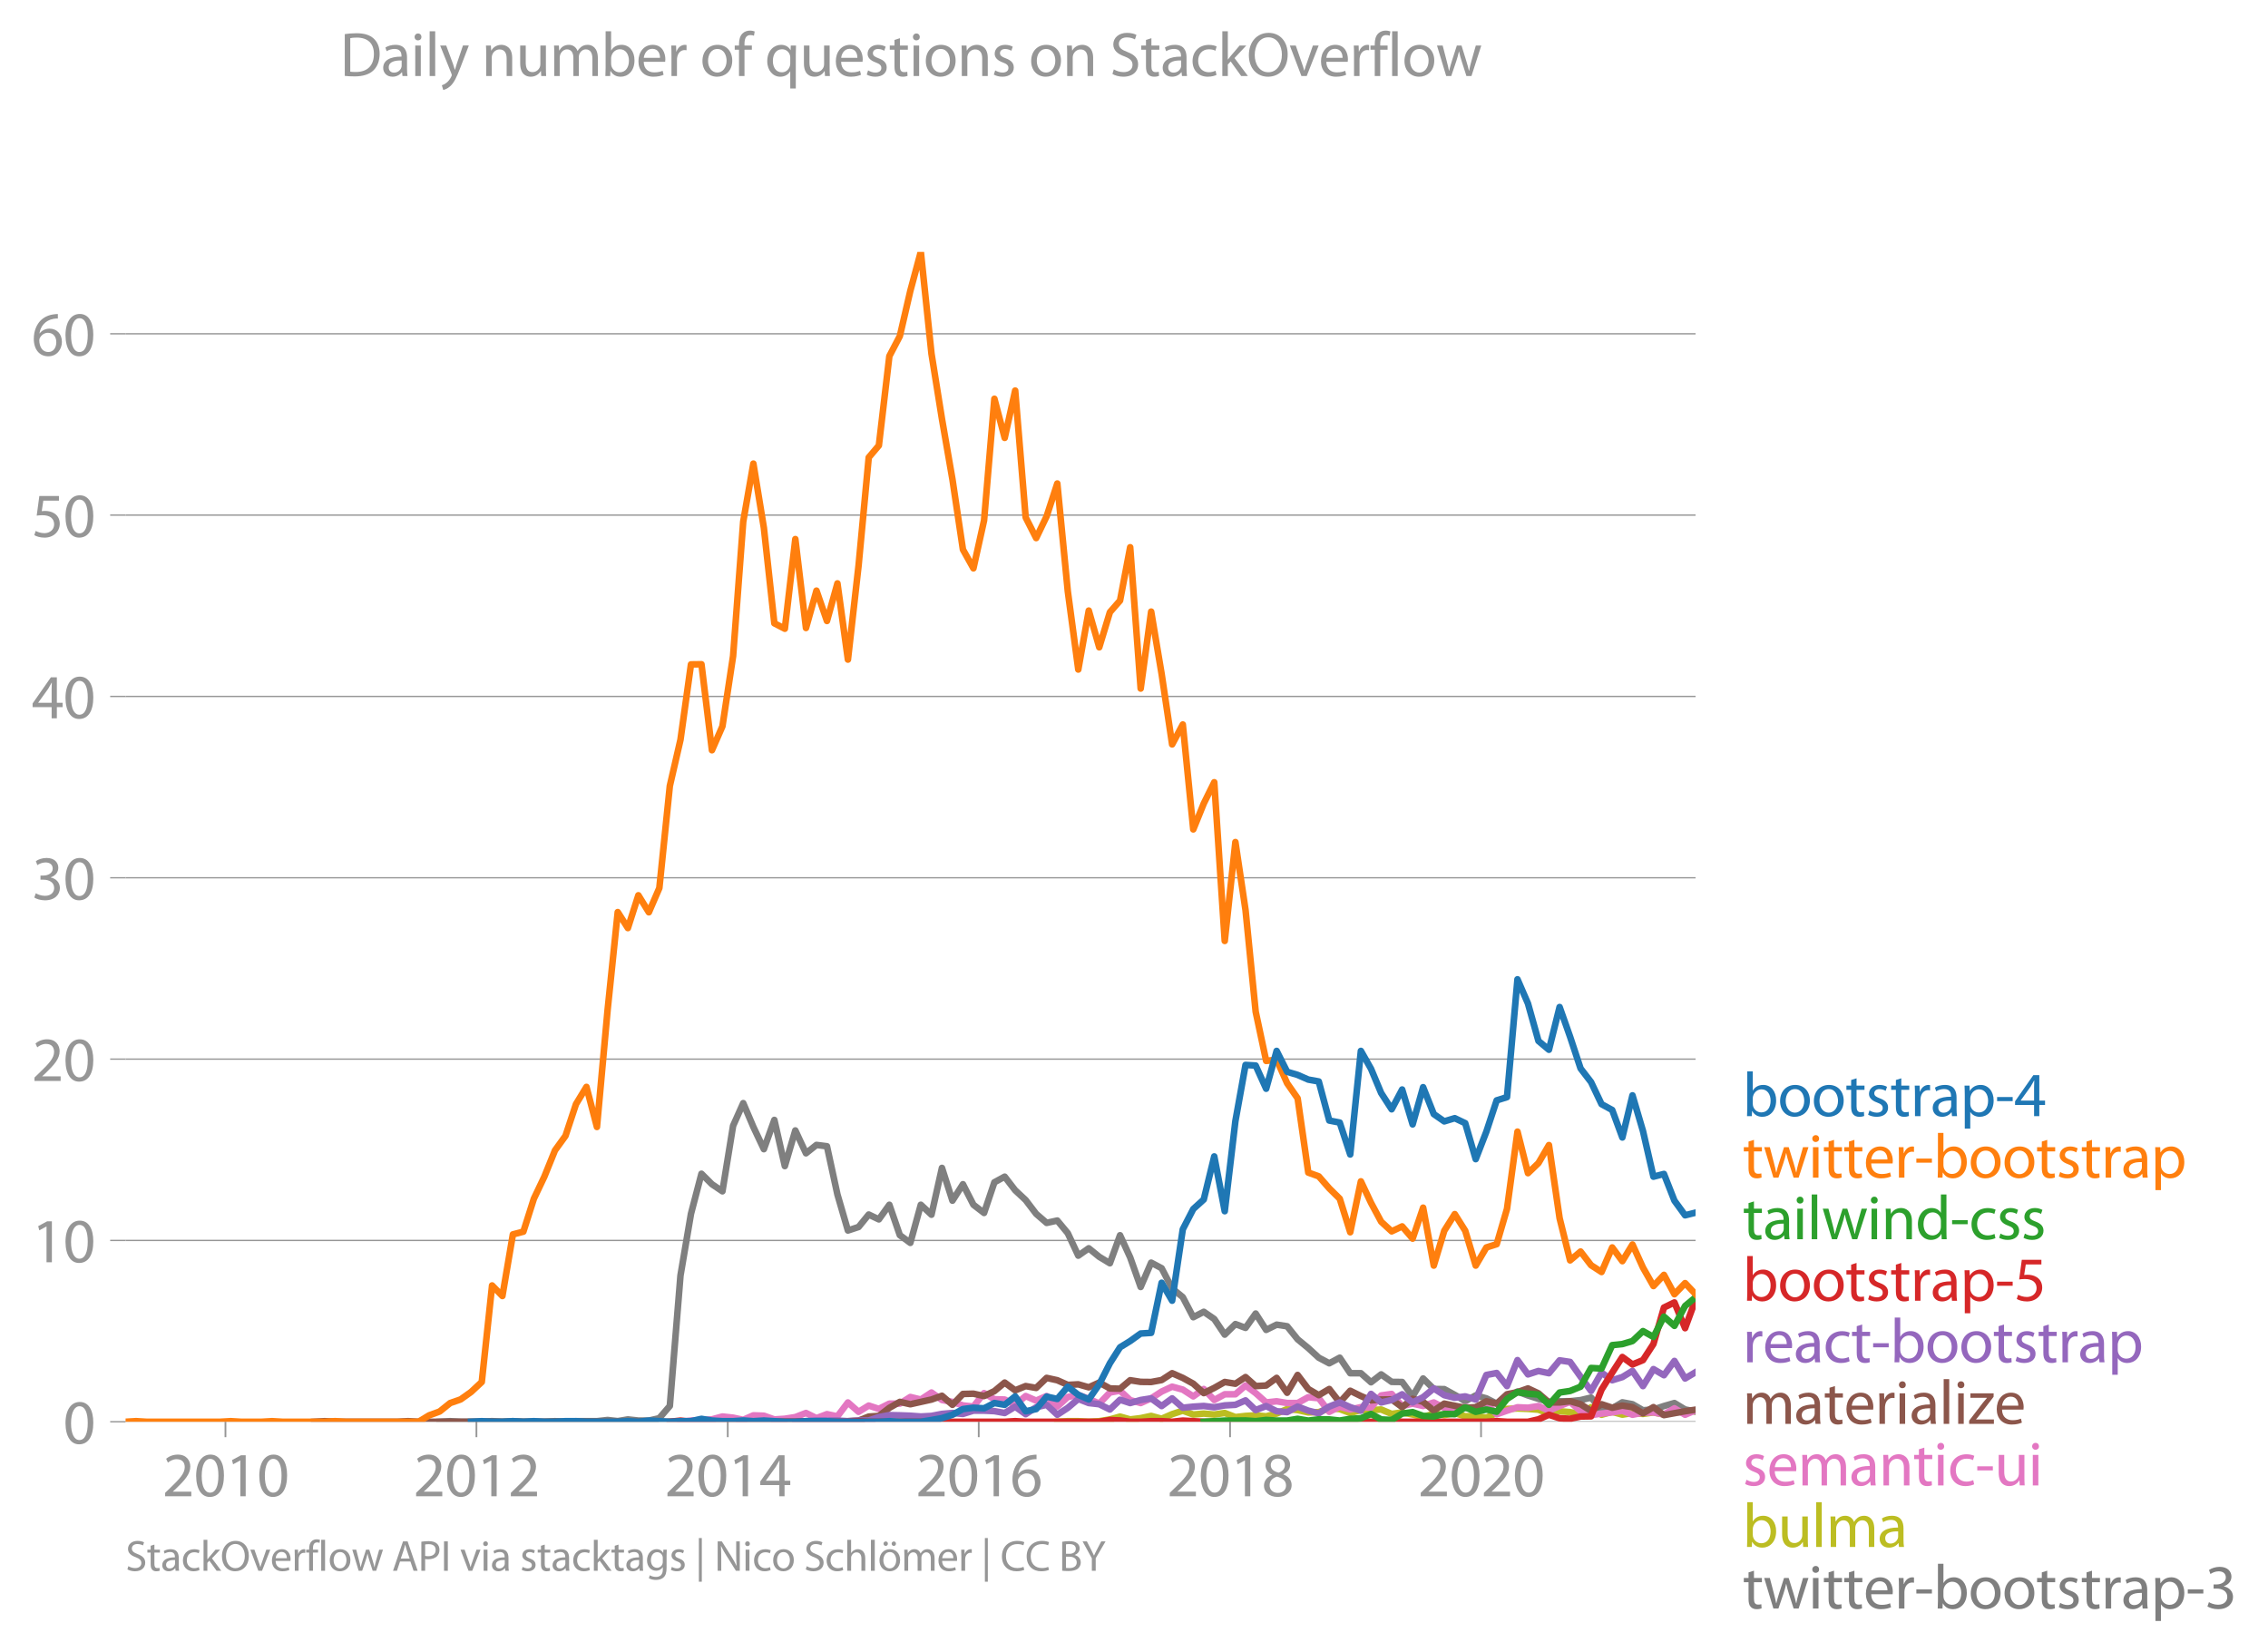 <svg height="501.135" viewBox="0 0 515.89 375.851" width="687.853" xmlns="http://www.w3.org/2000/svg" xmlns:xlink="http://www.w3.org/1999/xlink"><defs><style>*{stroke-linecap:butt;stroke-linejoin:round}</style></defs><g id="figure_1"><path d="M0 375.85h515.89V0H0z" style="fill:none" id="patch_1"/><g id="axes_1"><path d="M28.563 323.405h357.12V57.293H28.563z" style="fill:none" id="patch_2"/><g id="matplotlib.axis_1"><g id="xtick_1"><g id="line2d_1"><defs><path d="M0 0v3.5" id="m268a87ac39" style="stroke:#969696;stroke-width:.4"/></defs><use style="fill:#969696;stroke:#969696;stroke-width:.4" x="51.283" xlink:href="#m268a87ac39" y="323.405"/></g><g style="fill:#969696" transform="matrix(.14 0 0 -.14 36.92 340.345)" id="text_1"><defs><path d="M2944 0v467H1075v13l333 307c877 845 1434 1466 1434 2234 0 595-378 1209-1274 1209-480 0-890-179-1178-422l180-397c192 160 505 352 883 352 621 0 825-390 825-813-6-627-486-1164-1548-2176L288 346V0h2656z" id="MyriadPro-Regular-32" transform="scale(.016)"/><path d="M1677 4230c-845 0-1447-768-1447-2163C243 691 794-70 1606-70c922 0 1447 780 1447 2195 0 1325-499 2105-1376 2105zm-32-435c582 0 845-672 845-1696 0-1062-276-1734-852-1734-512 0-844 614-844 1696 0 1133 358 1734 851 1734z" id="MyriadPro-Regular-30" transform="scale(.016)"/><path d="M1510 0h544v4160h-480l-908-486 108-429 724 390h12V0z" id="MyriadPro-Regular-31" transform="scale(.016)"/></defs><use xlink:href="#MyriadPro-Regular-32"/><use x="51.3" xlink:href="#MyriadPro-Regular-30"/><use x="102.6" xlink:href="#MyriadPro-Regular-31"/><use x="153.9" xlink:href="#MyriadPro-Regular-30"/></g></g><g id="xtick_2"><use style="fill:#969696;stroke:#969696;stroke-width:.4" x="108.372" xlink:href="#m268a87ac39" y="323.405" id="line2d_2"/><g style="fill:#969696" transform="matrix(.14 0 0 -.14 94.009 340.345)" id="text_2"><use xlink:href="#MyriadPro-Regular-32"/><use x="51.3" xlink:href="#MyriadPro-Regular-30"/><use x="102.6" xlink:href="#MyriadPro-Regular-31"/><use x="153.9" xlink:href="#MyriadPro-Regular-32"/></g></g><g id="xtick_3"><use style="fill:#969696;stroke:#969696;stroke-width:.4" x="165.539" xlink:href="#m268a87ac39" y="323.405" id="line2d_3"/><g style="fill:#969696" transform="matrix(.14 0 0 -.14 151.176 340.345)" id="text_3"><defs><path d="M2560 0v1133h582v441h-582v2586h-608L96 1504v-371h1933V0h531zM666 1574v13l1017 1415c115 192 218 371 346 614h19c-13-218-19-435-19-653V1574H666z" id="MyriadPro-Regular-34" transform="scale(.016)"/></defs><use xlink:href="#MyriadPro-Regular-32"/><use x="51.3" xlink:href="#MyriadPro-Regular-30"/><use x="102.6" xlink:href="#MyriadPro-Regular-31"/><use x="153.9" xlink:href="#MyriadPro-Regular-34"/></g></g><g id="xtick_4"><use style="fill:#969696;stroke:#969696;stroke-width:.4" x="222.628" xlink:href="#m268a87ac39" y="323.405" id="line2d_4"/><g style="fill:#969696" transform="matrix(.14 0 0 -.14 208.265 340.345)" id="text_4"><defs><path d="M2662 4224c-102 0-243-6-409-32-525-64-986-275-1331-614-410-410-704-1056-704-1876C218 621 800-70 1690-70c864 0 1382 704 1382 1465 0 813-518 1344-1254 1344-461 0-807-217-1005-480h-19c96 685 563 1331 1446 1479 160 25 307 32 422 25v461zM1690 365c-589 0-903 505-916 1190 0 103 26 186 64 250 154 301 468 512 807 512 518 0 857-359 857-954s-326-998-806-998h-6z" id="MyriadPro-Regular-36" transform="scale(.016)"/></defs><use xlink:href="#MyriadPro-Regular-32"/><use x="51.3" xlink:href="#MyriadPro-Regular-30"/><use x="102.6" xlink:href="#MyriadPro-Regular-31"/><use x="153.9" xlink:href="#MyriadPro-Regular-36"/></g></g><g id="xtick_5"><use style="fill:#969696;stroke:#969696;stroke-width:.4" x="279.795" xlink:href="#m268a87ac39" y="323.405" id="line2d_5"/><g style="fill:#969696" transform="matrix(.14 0 0 -.14 265.432 340.345)" id="text_5"><defs><path d="M1062 2170c-512-218-825-589-825-1114C237 448 762-70 1632-70c794 0 1414 486 1414 1209 0 506-320 871-838 1075v20c512 243 685 620 685 972 0 519-403 1024-1210 1024-729 0-1286-448-1286-1107 0-358 198-717 659-934l6-19zm583-1831c-531 0-851 371-832 794 0 397 262 717 749 857 563-160 915-403 915-908 0-423-327-743-832-743zm6 3488c506 0 704-345 704-678 0-378-275-634-633-755-480 128-794 352-794 768 0 358 256 665 723 665z" id="MyriadPro-Regular-38" transform="scale(.016)"/></defs><use xlink:href="#MyriadPro-Regular-32"/><use x="51.3" xlink:href="#MyriadPro-Regular-30"/><use x="102.6" xlink:href="#MyriadPro-Regular-31"/><use x="153.9" xlink:href="#MyriadPro-Regular-38"/></g></g><g id="xtick_6"><use style="fill:#969696;stroke:#969696;stroke-width:.4" x="336.884" xlink:href="#m268a87ac39" y="323.405" id="line2d_6"/><g style="fill:#969696" transform="matrix(.14 0 0 -.14 322.52 340.345)" id="text_6"><use xlink:href="#MyriadPro-Regular-32"/><use x="51.3" xlink:href="#MyriadPro-Regular-30"/><use x="102.6" xlink:href="#MyriadPro-Regular-32"/><use x="153.9" xlink:href="#MyriadPro-Regular-30"/></g></g></g><g id="matplotlib.axis_2"><g id="ytick_1"><path clip-path="url(#p5b8b550a70)" d="M28.563 323.405h357.12" style="fill:none;stroke:#969696;stroke-linecap:square;stroke-width:.3" id="line2d_7"/><g id="line2d_8"><defs><path d="M0 0h-3.5" id="m32cd2eb2b1" style="stroke:#969696;stroke-width:.3"/></defs><use style="fill:#969696;stroke:#969696;stroke-width:.3" x="28.563" xlink:href="#m32cd2eb2b1" y="323.405"/></g><use xlink:href="#MyriadPro-Regular-30" style="fill:#969696" transform="matrix(.14 0 0 -.14 14.382 328.375)" id="text_7"/></g><g id="ytick_2"><path clip-path="url(#p5b8b550a70)" d="M28.563 282.158h357.12" style="fill:none;stroke:#969696;stroke-linecap:square;stroke-width:.3" id="line2d_9"/><use style="fill:#969696;stroke:#969696;stroke-width:.3" x="28.563" xlink:href="#m32cd2eb2b1" y="282.158" id="line2d_10"/><g style="fill:#969696" transform="matrix(.14 0 0 -.14 7.2 287.128)" id="text_8"><use xlink:href="#MyriadPro-Regular-31"/><use x="51.3" xlink:href="#MyriadPro-Regular-30"/></g></g><g id="ytick_3"><path clip-path="url(#p5b8b550a70)" d="M28.563 240.91h357.12" style="fill:none;stroke:#969696;stroke-linecap:square;stroke-width:.3" id="line2d_11"/><use style="fill:#969696;stroke:#969696;stroke-width:.3" x="28.563" xlink:href="#m32cd2eb2b1" y="240.91" id="line2d_12"/><g style="fill:#969696" transform="matrix(.14 0 0 -.14 7.2 245.88)" id="text_9"><use xlink:href="#MyriadPro-Regular-32"/><use x="51.3" xlink:href="#MyriadPro-Regular-30"/></g></g><g id="ytick_4"><path clip-path="url(#p5b8b550a70)" d="M28.563 199.663h357.12" style="fill:none;stroke:#969696;stroke-linecap:square;stroke-width:.3" id="line2d_13"/><use style="fill:#969696;stroke:#969696;stroke-width:.3" x="28.563" xlink:href="#m32cd2eb2b1" y="199.663" id="line2d_14"/><g style="fill:#969696" transform="matrix(.14 0 0 -.14 7.2 204.633)" id="text_10"><defs><path d="M269 211C474 77 883-70 1350-70c999 0 1517 582 1517 1248 0 582-416 966-928 1068v13c512 186 768 551 768 979 0 506-371 992-1190 992-448 0-871-160-1088-320l147-409c179 128 499 275 832 275 518 0 730-294 730-627 0-493-519-704-928-704H896v-423h314c544 0 1068-249 1075-832 6-345-218-806-941-806-390 0-762 160-922 262L269 211z" id="MyriadPro-Regular-33" transform="scale(.016)"/></defs><use xlink:href="#MyriadPro-Regular-33"/><use x="51.3" xlink:href="#MyriadPro-Regular-30"/></g></g><g id="ytick_5"><path clip-path="url(#p5b8b550a70)" d="M28.563 158.416h357.12" style="fill:none;stroke:#969696;stroke-linecap:square;stroke-width:.3" id="line2d_15"/><use style="fill:#969696;stroke:#969696;stroke-width:.3" x="28.563" xlink:href="#m32cd2eb2b1" y="158.416" id="line2d_16"/><g style="fill:#969696" transform="matrix(.14 0 0 -.14 7.2 163.386)" id="text_11"><use xlink:href="#MyriadPro-Regular-34"/><use x="51.3" xlink:href="#MyriadPro-Regular-30"/></g></g><g id="ytick_6"><path clip-path="url(#p5b8b550a70)" d="M28.563 117.168h357.12" style="fill:none;stroke:#969696;stroke-linecap:square;stroke-width:.3" id="line2d_17"/><use style="fill:#969696;stroke:#969696;stroke-width:.3" x="28.563" xlink:href="#m32cd2eb2b1" y="117.168" id="line2d_18"/><g style="fill:#969696" transform="matrix(.14 0 0 -.14 7.2 122.138)" id="text_12"><defs><path d="M2771 4160H781L512 2163c154 19 339 45 576 45 832 0 1190-384 1197-922 0-556-455-902-986-902-377 0-717 128-889 230L269 186C467 58 851-70 1306-70c902 0 1548 608 1548 1420 0 525-268 884-595 1069-256 154-576 224-896 224-153 0-243-13-339-25l160 1068h1587v474z" id="MyriadPro-Regular-35" transform="scale(.016)"/></defs><use xlink:href="#MyriadPro-Regular-35"/><use x="51.3" xlink:href="#MyriadPro-Regular-30"/></g></g><g id="ytick_7"><path clip-path="url(#p5b8b550a70)" d="M28.563 75.921h357.12" style="fill:none;stroke:#969696;stroke-linecap:square;stroke-width:.3" id="line2d_19"/><use style="fill:#969696;stroke:#969696;stroke-width:.3" x="28.563" xlink:href="#m32cd2eb2b1" y="75.921" id="line2d_20"/><g style="fill:#969696" transform="matrix(.14 0 0 -.14 7.2 80.891)" id="text_13"><use xlink:href="#MyriadPro-Regular-36"/><use x="51.3" xlink:href="#MyriadPro-Regular-30"/></g></g></g><path clip-path="url(#p5b8b550a70)" d="m240.497 323.405 2.386-.137 2.387.004 2.383.133 2.385-.133 2.425-.4 2.307-.645 2.305.646 2.387-.293 2.385-.505 2.385.643 2.386-1.043 2.424-.798 2.385.878 2.387-.213 2.384.213 2.385-.346 2.424.932 2.307-.262 2.306-.137 2.386.226 2.386-.626 2.385-1.024 2.385.226 2.424.532 2.386-.07 2.386-.861 2.384.173 2.385.891 2.425-.665 2.307.01 2.305-.143 2.387 1.007 2.385-.342 2.385.48 2.385.585 2.425-.799 2.385.35 2.387-.483 2.383.759 2.386-.093 2.424.399 2.346-1.06 2.345-.936 2.386-.098 2.386.098 2.385.177 2.385.887 2.424-.532 2.386.195 2.387.47 2.383-1.57 2.385 1.703 2.425-.665 2.307.642 2.305-.376 2.387.209 2.385-.342 2.385.48 2.386-.879 2.424-.133 2.385.324" style="fill:none;stroke:#bcbd22;stroke-linecap:square;stroke-width:1.5" id="line2d_21"/><path clip-path="url(#p5b8b550a70)" d="m100.004 323.405 2.387-.133 2.384.133H109.584l2.346-.142 2.345.142 2.387-.137 2.385.137h4.77l2.424-.133 2.386.133 2.387-.133 2.383-.004 2.385.004 2.425-.266 2.307.252 2.305-.385 2.387.257 2.385.009 2.385-.559 2.386-2.767 2.424-29.672 2.385-14.033 2.387-9.119 2.384 2.382 2.385 1.61 2.424-14.902 2.307-5.151 2.306 5.417 2.386 5.052 2.386-6.649 2.385 10.498 2.385-8.103 2.424 5.19 2.386-1.899 2.386.302 2.384 10.972 2.385 8.188 2.425-.799 2.307-2.832 2.305 1.103 2.387-3.322 2.385 6.914 2.385 1.748 2.386-8.667 2.424 2.262 2.385-10.644 2.387 7.451 2.383-3.739 2.386 4.67 2.424 1.863 2.346-6.974 2.345-1.275 2.386 3.091 2.386 2.23 2.385 3.132 2.385 2.058 2.424-.532 2.386 2.874 2.387 5.11 2.383-1.673 2.385 1.938 2.425 1.464 2.307-6.368 2.305 5.037 2.387 6.729 2.385-5.531 2.385 1.268 2.386 4.586 2.424 1.996 2.385 4.555 2.387-1.228 2.384 1.64 2.385 3.549 2.424-2.395 2.307.86 2.306-3.255 2.386 3.716 2.386-1.188 2.385.364 2.385 2.962 2.424 1.996 2.386 2.191 2.386 1.269 2.384-1.269 2.385 3.53h2.425l2.307 2.058 2.305-1.791 2.387 1.703 2.385.026 2.385 3.273 2.385-4.071 2.425 2.395 2.385.027 2.387 1.304 2.383 1.445 2.386-1.312 2.424.665 2.346 1.197 2.345-1.33 2.386-1.42 2.386.888 2.385.762 2.385.701 2.424-.133 2.386-.018 2.387-.248 2.383-.577 2.385 2.706 2.425-.266 2.307-1.36 2.305.428 2.387 1.38 2.385-.182 2.385-.78 2.386-.684 2.424 1.464 2.385.457" style="fill:none;stroke:#7f7f7f;stroke-linecap:square;stroke-width:1.5" id="line2d_22"/><path clip-path="url(#p5b8b550a70)" d="m154.786 323.405 2.385-.275 2.387-.124 2.384-.15 2.385-.648 2.424.266 2.307.49 2.306-1.022 2.386.088 2.386.843 2.385-.155 2.385-.377 2.424-.932 2.386 1.171 2.386-.905 2.384.493 2.385-3.154 2.425 2.13 2.307-1.422 2.305.756 2.387-1.198h2.385l2.385-1.512 2.386.581 2.424-1.597 2.385 1.703 2.387.426 2.383.812 2.386.253 2.424-3.06 2.346 1.399 2.345.064 2.386 1.206 2.386-2.004 2.385 1.042 2.385-1.042 2.424 2.395 2.386-2.178 2.387-.483 2.383.895 2.385 1.1 2.425-2.528 2.307-.418 2.305 2.148 2.387.66 2.385-1.06 2.385-1.551 2.386-1.11 2.424.666 2.385 1.543 2.387-1.676 2.384 2.501 2.385-1.304h2.424l2.307-1.995 2.306 1.73 2.386 2.12 2.386-.258 2.385.395 2.385.004 2.424-1.33 2.386.226 2.386 3.1 2.384-1.175 2.385.643 2.425-.532 2.307.085 2.305-2.746 2.387-.337 2.385 2.732 2.385-.533 2.385.533 2.425-.799 2.385 1.229 2.387.767 2.383-1.042 2.386.643 2.424-1.33 2.346 2.417 2.345-.82 2.386-.773 2.386.107 2.385-.382 2.385 1.047 2.424-1.064 2.386-.945 2.387 2.142 2.383.883 2.385-.35 2.425-.267 2.307-.375 2.305.907 2.387-.465 2.385-.067 2.385.48 2.386-1.411 2.424 1.463 2.385-1.015" style="fill:none;stroke:#e377c2;stroke-linecap:square;stroke-width:1.5" id="line2d_23"/><g style="fill:#1f77b4" transform="matrix(.14 0 0 -.14 396.397 253.88)" id="text_14"><defs><path d="M467 800c0-275-13-589-25-800h486l26 512h19c230-410 589-582 1037-582 691 0 1388 550 1388 1657 7 941-537 1581-1305 1581-499 0-858-224-1056-570h-13v1946H467V800zm557 998c0 90 19 167 32 231 115 429 474 691 858 691 601 0 921-531 921-1152 0-710-352-1190-941-1190-409 0-736 268-844 659-13 64-26 134-26 205v556z" id="MyriadPro-Regular-62" transform="scale(.016)"/><path d="M1779 3168c-857 0-1536-608-1536-1645C243 544 890-70 1728-70c749 0 1542 499 1542 1644 0 948-601 1594-1491 1594zm-13-422c666 0 928-666 928-1191 0-697-403-1203-940-1203-551 0-941 512-941 1190 0 589 288 1204 953 1204z" id="MyriadPro-Regular-6f" transform="scale(.016)"/><path d="M595 3667v-569H115v-429h480V979c0-365 58-640 218-806C947 19 1158-70 1421-70c217 0 390 38 499 83l-26 422c-83-25-172-38-326-38-314 0-422 217-422 601v1671h806v429h-806v742l-551-173z" id="MyriadPro-Regular-74" transform="scale(.016)"/><path d="M250 147C467 19 781-70 1120-70c736 0 1158 390 1158 934 0 461-275 730-812 934-404 154-589 269-589 525 0 231 185 423 518 423 288 0 512-103 634-180l141 410c-173 102-448 192-762 192-666 0-1069-410-1069-909 0-371 263-678 819-877 416-153 576-300 576-569 0-256-192-461-601-461-282 0-576 115-743 224L250 147z" id="MyriadPro-Regular-73" transform="scale(.016)"/><path d="M467 0h557v1651c0 96 13 186 26 263 76 422 358 723 755 723 77 0 134-7 192-19v531c-51 13-96 19-160 19-378 0-717-262-858-678h-25l-20 608H442c19-288 25-602 25-967V0z" id="MyriadPro-Regular-72" transform="scale(.016)"/><path d="M2643 1901c0 621-230 1267-1177 1267-391 0-762-109-1018-275l128-371c218 140 518 230 806 230 634 0 704-461 704-717v-64C890 1978 224 1568 224 819c0-448 320-889 947-889 442 0 775 217 947 460h20l44-390h512c-38 211-51 474-51 742v1159zm-544-858c0-57-13-121-32-179-89-262-345-518-749-518-288 0-531 172-531 537 0 602 698 711 1312 698v-538z" id="MyriadPro-Regular-61" transform="scale(.016)"/><path d="M467-1267h557V416h13c185-307 544-486 953-486 730 0 1408 550 1408 1664 0 940-563 1574-1312 1574-505 0-870-224-1100-602h-13l-26 532H442c12-295 25-615 25-1012v-3353zm557 3059c0 77 19 160 38 230 109 423 468 698 852 698 595 0 921-531 921-1152 0-710-345-1197-941-1197-403 0-742 269-844 659-13 71-26 148-26 231v531z" id="MyriadPro-Regular-70" transform="scale(.016)"/><path d="M192 1939v-416h1581v416H192z" id="MyriadPro-Regular-2d" transform="scale(.016)"/></defs><use xlink:href="#MyriadPro-Regular-62"/><use x="56.9" xlink:href="#MyriadPro-Regular-6f"/><use x="111.8" xlink:href="#MyriadPro-Regular-6f"/><use x="166.7" xlink:href="#MyriadPro-Regular-74"/><use x="199.8" xlink:href="#MyriadPro-Regular-73"/><use x="239.4" xlink:href="#MyriadPro-Regular-74"/><use x="272.5" xlink:href="#MyriadPro-Regular-72"/><use x="305.2" xlink:href="#MyriadPro-Regular-61"/><use x="353.4" xlink:href="#MyriadPro-Regular-70"/><use x="410.3" xlink:href="#MyriadPro-Regular-2d"/><use x="441" xlink:href="#MyriadPro-Regular-34"/></g><g style="fill:#ff7f0e" transform="matrix(.14 0 0 -.14 396.397 267.88)" id="text_15"><defs><path d="M115 3098 1050 0h512l499 1472c109 333 205 653 281 1024h13c77-365 167-672 275-1018L3104 0h512l998 3098h-556l-442-1556c-102-364-186-691-237-1004h-19c-70 313-160 640-275 1011l-480 1549h-474l-505-1575c-103-339-205-672-276-985h-19c-57 320-141 640-230 985L691 3098H115z" id="MyriadPro-Regular-77" transform="scale(.016)"/><path d="M1030 0v3098H467V0h563zM749 4320c-205 0-352-154-352-352 0-192 141-346 339-346 224 0 365 154 358 346 0 198-134 352-345 352z" id="MyriadPro-Regular-69" transform="scale(.016)"/><path d="M2957 1446c6 58 19 148 19 263 0 569-269 1459-1280 1459-902 0-1453-736-1453-1670C243 563 813-70 1766-70c493 0 832 108 1031 198l-96 403c-211-89-455-160-858-160-563 0-1049 314-1062 1075h2176zM787 1850c45 390 295 915 864 915 634 0 787-557 781-915H787z" id="MyriadPro-Regular-65" transform="scale(.016)"/></defs><use xlink:href="#MyriadPro-Regular-74"/><use x="33.1" xlink:href="#MyriadPro-Regular-77"/><use x="106.7" xlink:href="#MyriadPro-Regular-69"/><use x="130.1" xlink:href="#MyriadPro-Regular-74"/><use x="163.2" xlink:href="#MyriadPro-Regular-74"/><use x="196.3" xlink:href="#MyriadPro-Regular-65"/><use x="246.4" xlink:href="#MyriadPro-Regular-72"/><use x="279.1" xlink:href="#MyriadPro-Regular-2d"/><use x="309.8" xlink:href="#MyriadPro-Regular-62"/><use x="366.7" xlink:href="#MyriadPro-Regular-6f"/><use x="421.6" xlink:href="#MyriadPro-Regular-6f"/><use x="476.5" xlink:href="#MyriadPro-Regular-74"/><use x="509.6" xlink:href="#MyriadPro-Regular-73"/><use x="549.2" xlink:href="#MyriadPro-Regular-74"/><use x="582.3" xlink:href="#MyriadPro-Regular-72"/><use x="615" xlink:href="#MyriadPro-Regular-61"/><use x="663.2" xlink:href="#MyriadPro-Regular-70"/></g><g style="fill:#2ca02c" transform="matrix(.14 0 0 -.14 396.397 281.88)" id="text_16"><defs><path d="M467 0h563v4544H467V0z" id="MyriadPro-Regular-6c" transform="scale(.016)"/><path d="M467 0h563v1862c0 96 13 192 39 263 96 313 384 576 755 576 531 0 717-416 717-915V0h563v1850c0 1062-666 1318-1094 1318-512 0-871-288-1024-582h-13l-32 512H442c19-256 25-519 25-839V0z" id="MyriadPro-Regular-6e" transform="scale(.016)"/><path d="M2579 4544V2694h-13c-140 250-460 474-934 474-755 0-1395-634-1389-1664C243 563 819-70 1568-70c506 0 883 262 1056 608h13l25-538h506c-19 211-26 525-26 800v3744h-563zm0-3245c0-89-6-166-25-243-103-422-448-672-826-672-608 0-915 518-915 1146 0 684 345 1196 928 1196 422 0 729-294 813-652 19-71 25-167 25-237v-538z" id="MyriadPro-Regular-64" transform="scale(.016)"/><path d="M2579 538c-160-71-371-154-691-154-614 0-1075 442-1075 1158 0 647 384 1172 1094 1172 307 0 519-71 653-148l128 436c-154 76-448 160-781 160-1011 0-1664-692-1664-1645C243 570 851-70 1786-70c416 0 742 108 889 185l-96 423z" id="MyriadPro-Regular-63" transform="scale(.016)"/></defs><use xlink:href="#MyriadPro-Regular-74"/><use x="33.1" xlink:href="#MyriadPro-Regular-61"/><use x="81.3" xlink:href="#MyriadPro-Regular-69"/><use x="104.7" xlink:href="#MyriadPro-Regular-6c"/><use x="128.3" xlink:href="#MyriadPro-Regular-77"/><use x="201.9" xlink:href="#MyriadPro-Regular-69"/><use x="225.3" xlink:href="#MyriadPro-Regular-6e"/><use x="280.8" xlink:href="#MyriadPro-Regular-64"/><use x="337.2" xlink:href="#MyriadPro-Regular-2d"/><use x="367.9" xlink:href="#MyriadPro-Regular-63"/><use x="412.7" xlink:href="#MyriadPro-Regular-73"/><use x="452.3" xlink:href="#MyriadPro-Regular-73"/></g><g style="fill:#d62728" transform="matrix(.14 0 0 -.14 396.397 295.88)" id="text_17"><use xlink:href="#MyriadPro-Regular-62"/><use x="56.9" xlink:href="#MyriadPro-Regular-6f"/><use x="111.8" xlink:href="#MyriadPro-Regular-6f"/><use x="166.7" xlink:href="#MyriadPro-Regular-74"/><use x="199.8" xlink:href="#MyriadPro-Regular-73"/><use x="239.4" xlink:href="#MyriadPro-Regular-74"/><use x="272.5" xlink:href="#MyriadPro-Regular-72"/><use x="305.2" xlink:href="#MyriadPro-Regular-61"/><use x="353.4" xlink:href="#MyriadPro-Regular-70"/><use x="410.3" xlink:href="#MyriadPro-Regular-2d"/><use x="441" xlink:href="#MyriadPro-Regular-35"/></g><g style="fill:#9467bd" transform="matrix(.14 0 0 -.14 396.397 309.88)" id="text_18"><use xlink:href="#MyriadPro-Regular-72"/><use x="32.7" xlink:href="#MyriadPro-Regular-65"/><use x="82.8" xlink:href="#MyriadPro-Regular-61"/><use x="131" xlink:href="#MyriadPro-Regular-63"/><use x="175.8" xlink:href="#MyriadPro-Regular-74"/><use x="208.9" xlink:href="#MyriadPro-Regular-2d"/><use x="239.6" xlink:href="#MyriadPro-Regular-62"/><use x="296.5" xlink:href="#MyriadPro-Regular-6f"/><use x="351.4" xlink:href="#MyriadPro-Regular-6f"/><use x="406.3" xlink:href="#MyriadPro-Regular-74"/><use x="439.4" xlink:href="#MyriadPro-Regular-73"/><use x="479" xlink:href="#MyriadPro-Regular-74"/><use x="512.1" xlink:href="#MyriadPro-Regular-72"/><use x="544.8" xlink:href="#MyriadPro-Regular-61"/><use x="593" xlink:href="#MyriadPro-Regular-70"/></g><g style="fill:#8c564b" transform="matrix(.14 0 0 -.14 396.397 323.88)" id="text_19"><defs><path d="M467 0h551v1869c0 96 12 192 44 275 90 282 346 563 698 563 429 0 646-358 646-851V0h551v1914c0 102 19 204 45 281 96 275 345 512 665 512 455 0 672-358 672-953V0h551v1824c0 1075-608 1344-1018 1344-294 0-499-77-685-218-128-96-249-230-345-403h-13c-135 365-455 621-877 621-512 0-800-275-973-570h-19l-26 500H442c19-256 25-519 25-839V0z" id="MyriadPro-Regular-6d" transform="scale(.016)"/><path d="M115 0h2515v448H819v13c141 160 269 313 397 486l1382 1799 7 352H243v-455h1677v-13c-141-166-269-313-403-480L115 326V0z" id="MyriadPro-Regular-7a" transform="scale(.016)"/></defs><use xlink:href="#MyriadPro-Regular-6d"/><use x="83.4" xlink:href="#MyriadPro-Regular-61"/><use x="131.6" xlink:href="#MyriadPro-Regular-74"/><use x="164.7" xlink:href="#MyriadPro-Regular-65"/><use x="214.8" xlink:href="#MyriadPro-Regular-72"/><use x="247.5" xlink:href="#MyriadPro-Regular-69"/><use x="270.9" xlink:href="#MyriadPro-Regular-61"/><use x="319.1" xlink:href="#MyriadPro-Regular-6c"/><use x="342.7" xlink:href="#MyriadPro-Regular-69"/><use x="366.1" xlink:href="#MyriadPro-Regular-7a"/><use x="408.9" xlink:href="#MyriadPro-Regular-65"/></g><g style="fill:#e377c2" transform="matrix(.14 0 0 -.14 396.397 337.88)" id="text_20"><defs><path d="M3059 3098h-563V1197c0-103-19-205-51-288-103-250-365-512-743-512-512 0-691 397-691 985v1716H448V1286C448 198 1030-70 1517-70c550 0 877 326 1024 576h13l32-506h499c-19 243-26 525-26 845v2253z" id="MyriadPro-Regular-75" transform="scale(.016)"/></defs><use xlink:href="#MyriadPro-Regular-73"/><use x="39.6" xlink:href="#MyriadPro-Regular-65"/><use x="89.7" xlink:href="#MyriadPro-Regular-6d"/><use x="173.1" xlink:href="#MyriadPro-Regular-61"/><use x="221.3" xlink:href="#MyriadPro-Regular-6e"/><use x="276.8" xlink:href="#MyriadPro-Regular-74"/><use x="309.9" xlink:href="#MyriadPro-Regular-69"/><use x="333.3" xlink:href="#MyriadPro-Regular-63"/><use x="378.1" xlink:href="#MyriadPro-Regular-2d"/><use x="408.8" xlink:href="#MyriadPro-Regular-75"/><use x="463.9" xlink:href="#MyriadPro-Regular-69"/></g><g style="fill:#7f7f7f" transform="matrix(.14 0 0 -.14 396.397 365.88)" id="text_21"><use xlink:href="#MyriadPro-Regular-74"/><use x="33.1" xlink:href="#MyriadPro-Regular-77"/><use x="106.7" xlink:href="#MyriadPro-Regular-69"/><use x="130.1" xlink:href="#MyriadPro-Regular-74"/><use x="163.2" xlink:href="#MyriadPro-Regular-74"/><use x="196.3" xlink:href="#MyriadPro-Regular-65"/><use x="246.4" xlink:href="#MyriadPro-Regular-72"/><use x="279.1" xlink:href="#MyriadPro-Regular-2d"/><use x="309.8" xlink:href="#MyriadPro-Regular-62"/><use x="366.7" xlink:href="#MyriadPro-Regular-6f"/><use x="421.6" xlink:href="#MyriadPro-Regular-6f"/><use x="476.5" xlink:href="#MyriadPro-Regular-74"/><use x="509.6" xlink:href="#MyriadPro-Regular-73"/><use x="549.2" xlink:href="#MyriadPro-Regular-74"/><use x="582.3" xlink:href="#MyriadPro-Regular-72"/><use x="615" xlink:href="#MyriadPro-Regular-61"/><use x="663.2" xlink:href="#MyriadPro-Regular-70"/><use x="720.1" xlink:href="#MyriadPro-Regular-2d"/><use x="750.8" xlink:href="#MyriadPro-Regular-33"/></g><g style="fill:#bcbd22" transform="matrix(.14 0 0 -.14 396.397 351.88)" id="text_22"><use xlink:href="#MyriadPro-Regular-62"/><use x="56.9" xlink:href="#MyriadPro-Regular-75"/><use x="112" xlink:href="#MyriadPro-Regular-6c"/><use x="135.6" xlink:href="#MyriadPro-Regular-6d"/><use x="219" xlink:href="#MyriadPro-Regular-61"/></g><g style="fill:#969696" transform="matrix(.097 0 0 -.097 28.563 357.303)" id="text_23"><defs><path d="M269 211C499 58 954-70 1370-70c1017 0 1510 582 1510 1248 0 633-371 985-1101 1267-595 230-857 429-857 832 0 294 224 646 812 646 391 0 679-128 820-205l153 455c-192 109-512 211-953 211-839 0-1396-499-1396-1171 0-608 436-973 1140-1223 582-224 812-454 812-857 0-435-332-736-902-736-384 0-749 128-998 281L269 211z" id="MyriadPro-Regular-53" transform="scale(.016)"/><path d="M1024 4544H467V0h557v1165l288 320L2381 0h685L1702 1824l1197 1274h-678l-909-1069c-90-109-198-243-275-352h-13v2867z" id="MyriadPro-Regular-6b" transform="scale(.016)"/><path d="M2234 4384c-1152 0-2004-896-2004-2266C230 813 1030-70 2170-70c1100 0 2003 787 2003 2272 0 1280-762 2182-1939 2182zm-26-454c928 0 1376-896 1376-1754 0-979-499-1792-1382-1792-877 0-1376 826-1376 1747 0 947 460 1799 1382 1799z" id="MyriadPro-Regular-4f" transform="scale(.016)"/><path d="M83 3098 1261 0h537l1216 3098h-588l-602-1741c-102-282-192-538-262-794h-20c-64 256-147 512-249 794L685 3098H83z" id="MyriadPro-Regular-76" transform="scale(.016)"/><path d="M1082 0v2669h748v429h-748v166c0 474 121 896 601 896 160 0 275-32 359-70l76 435c-108 45-281 89-480 89-262 0-544-83-755-288-262-249-358-646-358-1081v-147H90v-429h435V0h557z" id="MyriadPro-Regular-66" transform="scale(.016)"/><path d="M2714 1357 3174 0h596L2298 4314h-672L160 0h576l448 1357h1530zm-1415 435 423 1248c83 262 153 525 217 781h13c64-250 128-506 224-787l422-1242H1299z" id="MyriadPro-Regular-41" transform="scale(.016)"/><path d="M486 0h557v1728c128-32 282-38 448-38 544 0 1024 160 1319 473 217 224 332 531 332 922 0 384-140 697-377 902-256 231-659 359-1210 359-448 0-800-39-1069-84V0zm557 3859c96 26 282 45 525 45 614 0 1018-275 1018-845 0-595-410-921-1082-921-186 0-339 12-461 44v1677z" id="MyriadPro-Regular-50" transform="scale(.016)"/><path d="M486 4314V0h557v4314H486z" id="MyriadPro-Regular-49" transform="scale(.016)"/><path d="M3110 2246c0 378 13 628 26 852h-493l-25-468h-13c-135 256-429 538-967 538-710 0-1395-595-1395-1645C243 666 794 13 1562 13c480 0 812 230 985 518h13V186c0-781-422-1082-998-1082-384 0-704 115-909 243l-141-429c250-166 659-256 1030-256 391 0 826 90 1127 372 301 268 441 704 441 1414v1798zm-556-928c0-96-13-204-45-300-122-359-435-576-781-576-608 0-915 505-915 1113 0 717 384 1171 921 1171 410 0 685-268 788-595 25-77 32-160 32-256v-557z" id="MyriadPro-Regular-67" transform="scale(.016)"/><path d="M550 4800v-6400h429v6400H550z" id="MyriadPro-Regular-7c" transform="scale(.016)"/><path d="M1011 0v1843c0 717-13 1235-45 1779l20 7c217-467 505-960 806-1440L3162 0h563v4314h-525V2509c0-672 13-1197 64-1773l-13-6c-205 441-454 896-774 1401L1094 4314H486V0h525z" id="MyriadPro-Regular-4e" transform="scale(.016)"/><path d="M467 0h563v1869c0 109 7 192 39 269 102 307 390 563 755 563 531 0 717-423 717-922V0h563v1843c0 1069-666 1325-1082 1325-211 0-409-64-576-160-172-96-313-237-403-397h-13v1933H467V0z" id="MyriadPro-Regular-68" transform="scale(.016)"/><path d="M1165 3648c185 0 313 154 313 326 0 186-134 327-313 327s-327-147-327-327c0-172 135-326 320-326h7zm1184 0c185 0 313 154 313 326 0 186-134 327-313 327s-320-147-320-327c0-172 128-326 313-326h7zm-570-480c-857 0-1536-608-1536-1645C243 544 890-70 1728-70c749 0 1542 499 1542 1644 0 948-601 1594-1491 1594zm-13-422c666 0 928-666 928-1191 0-697-403-1203-940-1203-551 0-941 512-941 1190 0 589 288 1204 953 1204z" id="MyriadPro-Regular-f6" transform="scale(.016)"/><path d="M3386 582c-224-108-570-179-909-179-1050 0-1658 679-1658 1735 0 1132 672 1779 1683 1779 359 0 660-77 871-179l134 454c-147 77-486 192-1024 192-1337 0-2253-915-2253-2266C230 704 1146-70 2362-70c524 0 934 108 1139 211l-115 441z" id="MyriadPro-Regular-43" transform="scale(.016)"/><path d="M486 13c186-26 480-51 864-51 704 0 1191 128 1492 403 217 211 364 493 364 864 0 640-480 979-889 1081v13c454 167 729 531 729 947 0 340-134 596-358 762-269 218-627 314-1184 314-390 0-774-39-1018-90V13zm557 3865c90 20 237 39 493 39 563 0 947-199 947-704 0-416-345-723-934-723h-506v1388zm0-1811h461c608 0 1114-243 1114-832 0-627-532-838-1108-838-198 0-358 6-467 25v1645z" id="MyriadPro-Regular-42" transform="scale(.016)"/><path d="M2010 0v1837l1446 2477h-634l-620-1191c-167-326-314-608-436-889h-12c-135 300-263 563-429 889L717 4314H83l1363-2484V0h564z" id="MyriadPro-Regular-59" transform="scale(.016)"/></defs><use xlink:href="#MyriadPro-Regular-53"/><use x="49.3" xlink:href="#MyriadPro-Regular-74"/><use x="82.4" xlink:href="#MyriadPro-Regular-61"/><use x="130.6" xlink:href="#MyriadPro-Regular-63"/><use x="175.4" xlink:href="#MyriadPro-Regular-6b"/><use x="222.3" xlink:href="#MyriadPro-Regular-4f"/><use x="291.2" xlink:href="#MyriadPro-Regular-76"/><use x="339.3" xlink:href="#MyriadPro-Regular-65"/><use x="389.4" xlink:href="#MyriadPro-Regular-72"/><use x="422.1" xlink:href="#MyriadPro-Regular-66"/><use x="451.3" xlink:href="#MyriadPro-Regular-6c"/><use x="474.9" xlink:href="#MyriadPro-Regular-6f"/><use x="529.8" xlink:href="#MyriadPro-Regular-77"/><use x="603.4" xlink:href="#MyriadPro-Regular-20"/><use x="624.6" xlink:href="#MyriadPro-Regular-41"/><use x="685.8" xlink:href="#MyriadPro-Regular-50"/><use x="739" xlink:href="#MyriadPro-Regular-49"/><use x="762.9" xlink:href="#MyriadPro-Regular-20"/><use x="784.1" xlink:href="#MyriadPro-Regular-76"/><use x="832.2" xlink:href="#MyriadPro-Regular-69"/><use x="855.6" xlink:href="#MyriadPro-Regular-61"/><use x="903.8" xlink:href="#MyriadPro-Regular-20"/><use x="925" xlink:href="#MyriadPro-Regular-73"/><use x="964.6" xlink:href="#MyriadPro-Regular-74"/><use x="997.7" xlink:href="#MyriadPro-Regular-61"/><use x="1045.9" xlink:href="#MyriadPro-Regular-63"/><use x="1090.7" xlink:href="#MyriadPro-Regular-6b"/><use x="1137.6" xlink:href="#MyriadPro-Regular-74"/><use x="1170.7" xlink:href="#MyriadPro-Regular-61"/><use x="1218.9" xlink:href="#MyriadPro-Regular-67"/><use x="1274.8" xlink:href="#MyriadPro-Regular-73"/><use x="1314.4" xlink:href="#MyriadPro-Regular-20"/><use x="1335.6" xlink:href="#MyriadPro-Regular-7c"/><use x="1359.5" xlink:href="#MyriadPro-Regular-20"/><use x="1380.7" xlink:href="#MyriadPro-Regular-4e"/><use x="1446.5" xlink:href="#MyriadPro-Regular-69"/><use x="1469.9" xlink:href="#MyriadPro-Regular-63"/><use x="1514.7" xlink:href="#MyriadPro-Regular-6f"/><use x="1569.6" xlink:href="#MyriadPro-Regular-20"/><use x="1590.8" xlink:href="#MyriadPro-Regular-53"/><use x="1640.1" xlink:href="#MyriadPro-Regular-63"/><use x="1684.9" xlink:href="#MyriadPro-Regular-68"/><use x="1740.4" xlink:href="#MyriadPro-Regular-6c"/><use x="1764" xlink:href="#MyriadPro-Regular-f6"/><use x="1818.9" xlink:href="#MyriadPro-Regular-6d"/><use x="1902.3" xlink:href="#MyriadPro-Regular-65"/><use x="1952.4" xlink:href="#MyriadPro-Regular-72"/><use x="1985.1" xlink:href="#MyriadPro-Regular-20"/><use x="2006.3" xlink:href="#MyriadPro-Regular-7c"/><use x="2030.2" xlink:href="#MyriadPro-Regular-20"/><use x="2051.4" xlink:href="#MyriadPro-Regular-43"/><use x="2109.4" xlink:href="#MyriadPro-Regular-43"/><use x="2167.4" xlink:href="#MyriadPro-Regular-20"/><use x="2188.6" xlink:href="#MyriadPro-Regular-42"/><use x="2242.8" xlink:href="#MyriadPro-Regular-59"/></g><g style="fill:#969696" transform="matrix(.14 0 0 -.14 77.337 17.293)" id="text_24"><defs><path d="M486 13c282-32 615-51 1012-51 838 0 1504 217 1907 620 403 397 621 973 621 1677 0 698-224 1197-608 1549-378 352-948 538-1748 538-441 0-844-39-1184-90V13zm557 3833c147 32 365 58 653 58 1178 0 1754-646 1747-1664 0-1165-646-1830-1837-1830-217 0-422 6-563 32v3404z" id="MyriadPro-Regular-44" transform="scale(.016)"/><path d="M58 3098 1203 243c26-70 39-115 39-147s-20-77-45-134c-128-288-320-506-474-628-166-140-352-230-493-275l141-473c141 25 416 121 691 364 384 333 660 877 1063 1940l845 2208h-596l-614-1818c-77-224-141-461-198-646h-13c-51 185-128 428-199 633L672 3098H58z" id="MyriadPro-Regular-79" transform="scale(.016)"/><path d="M2579-1267h563v3513c0 320 7 589 20 852h-532l-19-468h-13c-153 301-473 538-953 538-653 0-1402-512-1402-1670C243 557 832-70 1555-70c499 0 845 243 1011 550h13v-1747zm0 2528c0-83-19-192-45-269-128-390-441-614-806-614-621 0-915 537-915 1152 0 697 352 1190 934 1190 423 0 723-294 807-640 19-70 25-160 25-237v-582z" id="MyriadPro-Regular-71" transform="scale(.016)"/></defs><use xlink:href="#MyriadPro-Regular-44"/><use x="66.6" xlink:href="#MyriadPro-Regular-61"/><use x="114.8" xlink:href="#MyriadPro-Regular-69"/><use x="138.2" xlink:href="#MyriadPro-Regular-6c"/><use x="161.8" xlink:href="#MyriadPro-Regular-79"/><use x="208.9" xlink:href="#MyriadPro-Regular-20"/><use x="230.1" xlink:href="#MyriadPro-Regular-6e"/><use x="285.6" xlink:href="#MyriadPro-Regular-75"/><use x="340.7" xlink:href="#MyriadPro-Regular-6d"/><use x="424.1" xlink:href="#MyriadPro-Regular-62"/><use x="481" xlink:href="#MyriadPro-Regular-65"/><use x="531.1" xlink:href="#MyriadPro-Regular-72"/><use x="563.8" xlink:href="#MyriadPro-Regular-20"/><use x="585" xlink:href="#MyriadPro-Regular-6f"/><use x="639.9" xlink:href="#MyriadPro-Regular-66"/><use x="669.1" xlink:href="#MyriadPro-Regular-20"/><use x="690.3" xlink:href="#MyriadPro-Regular-71"/><use x="746.6" xlink:href="#MyriadPro-Regular-75"/><use x="801.7" xlink:href="#MyriadPro-Regular-65"/><use x="851.8" xlink:href="#MyriadPro-Regular-73"/><use x="891.4" xlink:href="#MyriadPro-Regular-74"/><use x="924.5" xlink:href="#MyriadPro-Regular-69"/><use x="947.9" xlink:href="#MyriadPro-Regular-6f"/><use x="1002.8" xlink:href="#MyriadPro-Regular-6e"/><use x="1058.3" xlink:href="#MyriadPro-Regular-73"/><use x="1097.9" xlink:href="#MyriadPro-Regular-20"/><use x="1119.1" xlink:href="#MyriadPro-Regular-6f"/><use x="1174" xlink:href="#MyriadPro-Regular-6e"/><use x="1229.5" xlink:href="#MyriadPro-Regular-20"/><use x="1250.7" xlink:href="#MyriadPro-Regular-53"/><use x="1300" xlink:href="#MyriadPro-Regular-74"/><use x="1333.1" xlink:href="#MyriadPro-Regular-61"/><use x="1381.3" xlink:href="#MyriadPro-Regular-63"/><use x="1426.1" xlink:href="#MyriadPro-Regular-6b"/><use x="1473" xlink:href="#MyriadPro-Regular-4f"/><use x="1541.9" xlink:href="#MyriadPro-Regular-76"/><use x="1590" xlink:href="#MyriadPro-Regular-65"/><use x="1640.1" xlink:href="#MyriadPro-Regular-72"/><use x="1672.8" xlink:href="#MyriadPro-Regular-66"/><use x="1702" xlink:href="#MyriadPro-Regular-6c"/><use x="1725.6" xlink:href="#MyriadPro-Regular-6f"/><use x="1780.5" xlink:href="#MyriadPro-Regular-77"/></g><path clip-path="url(#p5b8b550a70)" d="m71.46 323.405 2.386-.133 2.384.133h14.194l2.385-.137 2.386.137h85.711l2.424-.133 2.386.133h4.77l4.81-.266 2.307-.912 2.305-.152 2.387-1.832 2.385-1.362 2.385.537 4.81-1.069 2.385-.856 2.387 2.054 2.383-2.466 2.386-.063 2.424.533 2.346-1.115 2.345-1.946 2.386 1.766 2.386-.967 2.385.417 2.385-2.28 2.424.532 2.386 1.06 2.387-.128 2.383.678 2.385-1.078 2.425 1.33 2.307.072 2.305-1.934 2.387.373 2.385.026 2.385-.439 2.386-1.557 2.424 1.065 2.385 1.317 2.387 2.142 2.384-1.18 2.385-1.348 2.424.4 2.307-1.516 2.306 2.048 2.386-.133 2.386-1.73 2.385 3.38 2.385-4.045 2.424 3.193 2.386 1.402 2.386-1.402 2.384 3.051 2.385-2.652 2.425 1.198 2.307.993 2.305-.195 2.387-.031 2.385 1.76 2.385-1.898 2.385.701 2.425 1.996 2.385-1.597 4.77.963 2.386-.164 2.424-1.33 2.346.531 2.345-2.129 2.386-.483 2.386-.847 2.385 1.122 2.385 2.071h2.424l2.386-.284 2.387.683 2.383 1.517 2.385-1.517 2.425.799 2.307-.49 2.305.357 2.387 1.401 2.385-1.401 2.385 1.814 4.81-.883 2.385-.355h0" style="fill:none;stroke:#8c564b;stroke-linecap:square;stroke-width:1.5" id="line2d_24"/><path clip-path="url(#p5b8b550a70)" d="m180.906 323.405 2.424-.133 2.386-.142 2.386.009 2.384-.009 2.385.142 2.425-.133 2.307-.028 2.305-.77 2.387-.448 2.385.049 2.385.088 2.386.178 2.424-.133 2.385-.457 2.387-.209 2.383.209 2.386-.74h2.424l2.346.11 2.345.421 2.386-1.441 2.386 1.707 2.385-1.57 2.385-.558 2.424 2.261 2.386-1.565 2.387-2.027 2.383.927 2.385.27 2.425 1.198 2.307-2.214 2.305.75 2.387-.692 2.385-.372 2.385 1.747 2.386-1.747 2.424 2.129 2.385-.244 2.387-.155 2.384.292 2.385-.425 2.424-.133 2.307-1.003 2.306 2.2 2.386-.914 2.386 1.18 2.385.195 2.385-1.26 2.424.932 2.386.603 2.386-1.534 2.384-.94 2.385 1.073 2.425.798 2.307-3.806 2.305 1.943 2.387-.559 2.385-1.304 2.385 1.854 2.385-1.188 2.425-1.996 2.385 1.535 2.387.594 2.383-.32 2.386.719 2.424-5.588 2.346-.45 2.345 2.978 2.386-5.908 2.386 3.247 2.385-.772 2.385.505 2.424-2.927 2.386.36 2.387 3.366 2.383 3.233 2.385-4.165 2.425 1.73 2.307-.717 2.305-1.412 2.387 3.464 2.385-3.863 2.385 1.388 2.386-3.25 2.424 3.991 2.385-1.428" style="fill:none;stroke:#9467bd;stroke-linecap:square;stroke-width:1.5" id="line2d_25"/><path clip-path="url(#p5b8b550a70)" d="m152.362 323.405 2.424-.266 2.385.266H171.364l2.386-.137 2.386.137h4.77l2.424-.133 2.386.133H192.87l2.425-.133 2.307.133H228.53l2.386-.137 2.386.137h16.735l2.425-.399 2.307.105 2.305.294h2.387l2.385-.133 2.385-.004 2.386.137 2.424-.266 2.385.129 2.387.137h4.769l2.424-.133 2.307.133h16.658l2.386-.133 2.384.133H314.164l2.387-.275 2.385.275H338.096l2.346-.142 2.345.142h4.772l2.385-.55 2.385-1.047 2.424.799 2.386.11 2.387-.51 2.383-.04 2.385-6.08 2.425-3.859 2.307-3.554 2.305 1.692 2.387-.985 2.385-3.672 2.385-8.29 2.386-1.157 2.424 5.854 2.385-6.484" style="fill:none;stroke:#d62728;stroke-linecap:square;stroke-width:1.5" id="line2d_26"/><path clip-path="url(#p5b8b550a70)" d="m273.814 323.405 2.384-.137 2.385-.129h2.424l2.307-.028 2.306.161 2.386-.28 2.386.147 2.385-.009 2.385-.39 2.424.399 2.386-.284 2.386.018 2.384.257 2.385-.39 2.425-.133 2.307-.97 2.305 1.236 2.387.12 2.385-1.45 2.385-.338 2.385.87 2.425.133 2.385-.59 2.387.057 2.383-1.57 2.386 1.038 2.424-.532 2.346.518 2.345-2.913 2.386-1.548 2.386.35 2.385.2 2.385 2.329 2.424-2.795 2.386-.359 2.387-.971 2.383-4.254 2.385.129 2.425-5.322 2.307-.247 2.305-.685 2.387-2.262 2.385 1.331 2.385-4.63 2.386 2.102 2.424-4.524 2.385-1.978" style="fill:none;stroke:#2ca02c;stroke-linecap:square;stroke-width:1.5" id="line2d_27"/><path clip-path="url(#p5b8b550a70)" d="m28.563 323.405 2.387-.137 2.385.137h16.736l2.424-.133 2.307.133h4.692l2.386-.133 2.385.133h9.581l2.384-.137 2.385.137h16.58l2.424-1.463 2.385-.874 2.387-1.92 2.384-.83 2.385-1.699 2.424-2.262 2.346-21.959 2.345 2.4 2.387-14.015 2.385-.621 2.385-7.491 2.385-5.016 2.424-5.988 2.386-3.295 2.387-7.216 2.383-3.921 2.385 9.11 2.425-26.611 2.307-22.263 2.305 3.635 2.387-7.456 2.385 3.863 2.385-5.513 2.386-23.227 2.424-10.511 2.385-17.133 2.387-.031 2.384 19.554 2.385-5.45 2.424-15.967 2.307-30.594 2.306-13.182 2.386 14.597 2.386 21.728 2.385 1.233 2.385-20.393 2.424 20.224 2.386-8.493 2.386 6.896 2.384-8.546 2.385 17.328 2.425-21.422 2.307-24.553 2.305-2.723 2.387-20.327 2.385-4.555 2.385-10.294 2.386-8.866 2.424 23.152 2.385 14.862 2.387 13.745 2.383 15.953 2.386 4.271 2.424-10.91 2.346-27.653 2.345 8.892 2.386-10.76 2.386 28.856 2.385 4.692 2.385-4.959 2.424-7.45 2.386 24.508 2.387 17.803 2.383-13.403 2.385 8.347 2.425-7.983 2.307-2.642 2.305-12.128 2.387 32.142 2.385-17.505 2.385 14.206 2.386 15.997 2.424-4.524 2.385 23.862 2.387-5.9 2.384-4.825 2.385 36.094 2.424-22.486 2.307 15.482 2.306 23.104 2.386 11.19 2.386-.28 2.385 5.367 2.385 3.415 2.424 16.898 2.386.86 2.386 2.733 2.384 2.355 2.385 7.624 2.425-11.576 2.307 4.895 2.305 4.286 2.387 2.195 2.385-1.13 2.385 2.78 2.385-7.038 2.425 13.172 2.385-7.921 2.387-3.788 2.383 3.788 2.386 7.921 2.424-4.125 2.346-.743 2.345-8.038 2.386-17.564 2.386 9.447 2.385-2.297 2.385-4.09 2.424 16.633 2.386 9.593 2.387-2.01 2.383 3.11 2.385 1.548 2.425-5.589 2.307 3.118 2.305-3.783 2.387 5.256 2.385 4.191 2.385-2.541 2.386 4.404 2.424-2.528 2.385 2.523h0" style="fill:none;stroke:#ff7f0e;stroke-linecap:square;stroke-width:1.5" id="line2d_28"/><path clip-path="url(#p5b8b550a70)" d="m107.16 323.405 2.424-.133 2.346.133h2.345l2.387-.137 2.385.137 2.385-.137 2.385.137h2.424l2.386-.137 2.387.004 2.383.133H140.514l2.305-.133 2.387.133 2.385-.266 2.385.129 2.386.137 2.424-.133 2.385-.004 2.387-.528 2.384.39 2.385.142h2.424l2.307-.161 2.306.161 2.386-.142 2.386.142 2.385.133h2.385l2.424-.133 2.386-.004 2.386.004 2.384.133H199.908l2.387-.137 2.385.137h4.771l2.424-.399 2.385-.426 2.387-.772 2.383-1.29 2.386-.306 2.424.133 2.346-1.207 2.345.409 2.386-1.917 2.386 3.38 2.385-.492 2.385-2.834 2.424.532 2.386-2.785 2.387 1.854 2.383 1.033 2.385-3.428 2.425-4.79 2.307-3.636 2.305-1.42 2.387-1.713 2.385-.15 2.385-11.399 2.386 4.08 2.424-16.232 2.385-4.622 2.387-2.164 2.384-9.798 2.385 12.459 2.424-20.49 2.307-12.779 2.306.138 2.386 5.273 2.386-8.6 2.385 4.75 2.385.706 2.424 1.064 2.386.43 2.386 8.884 2.384.466 2.385 7.252 2.425-23.551 2.307 4.072 2.305 5.508 2.387 3.694 2.385-4.493 2.385 7.93 2.385-8.462 2.425 6.12 2.385 1.655 2.387-.723 2.383 1.135 2.386 8.179 2.424-6.254 2.346-7.111 2.345-.739 2.386-26.797 2.386 5.508 2.385 8.516 2.385 1.996 2.424-9.714 2.386 6.755 2.387 7.216 2.383 3.096 2.385 5.02 2.425 1.331 2.307 6.25 2.305-9.576 2.387 8.112 2.385 10.383 2.385-.621 2.386 6.076 2.424 3.326 2.385-.603" style="fill:none;stroke:#1f77b4;stroke-linecap:square;stroke-width:1.5" id="line2d_29"/></g></g><defs><clipPath id="p5b8b550a70"><path d="M28.563 57.293h357.12v266.112H28.563z"/></clipPath></defs></svg>